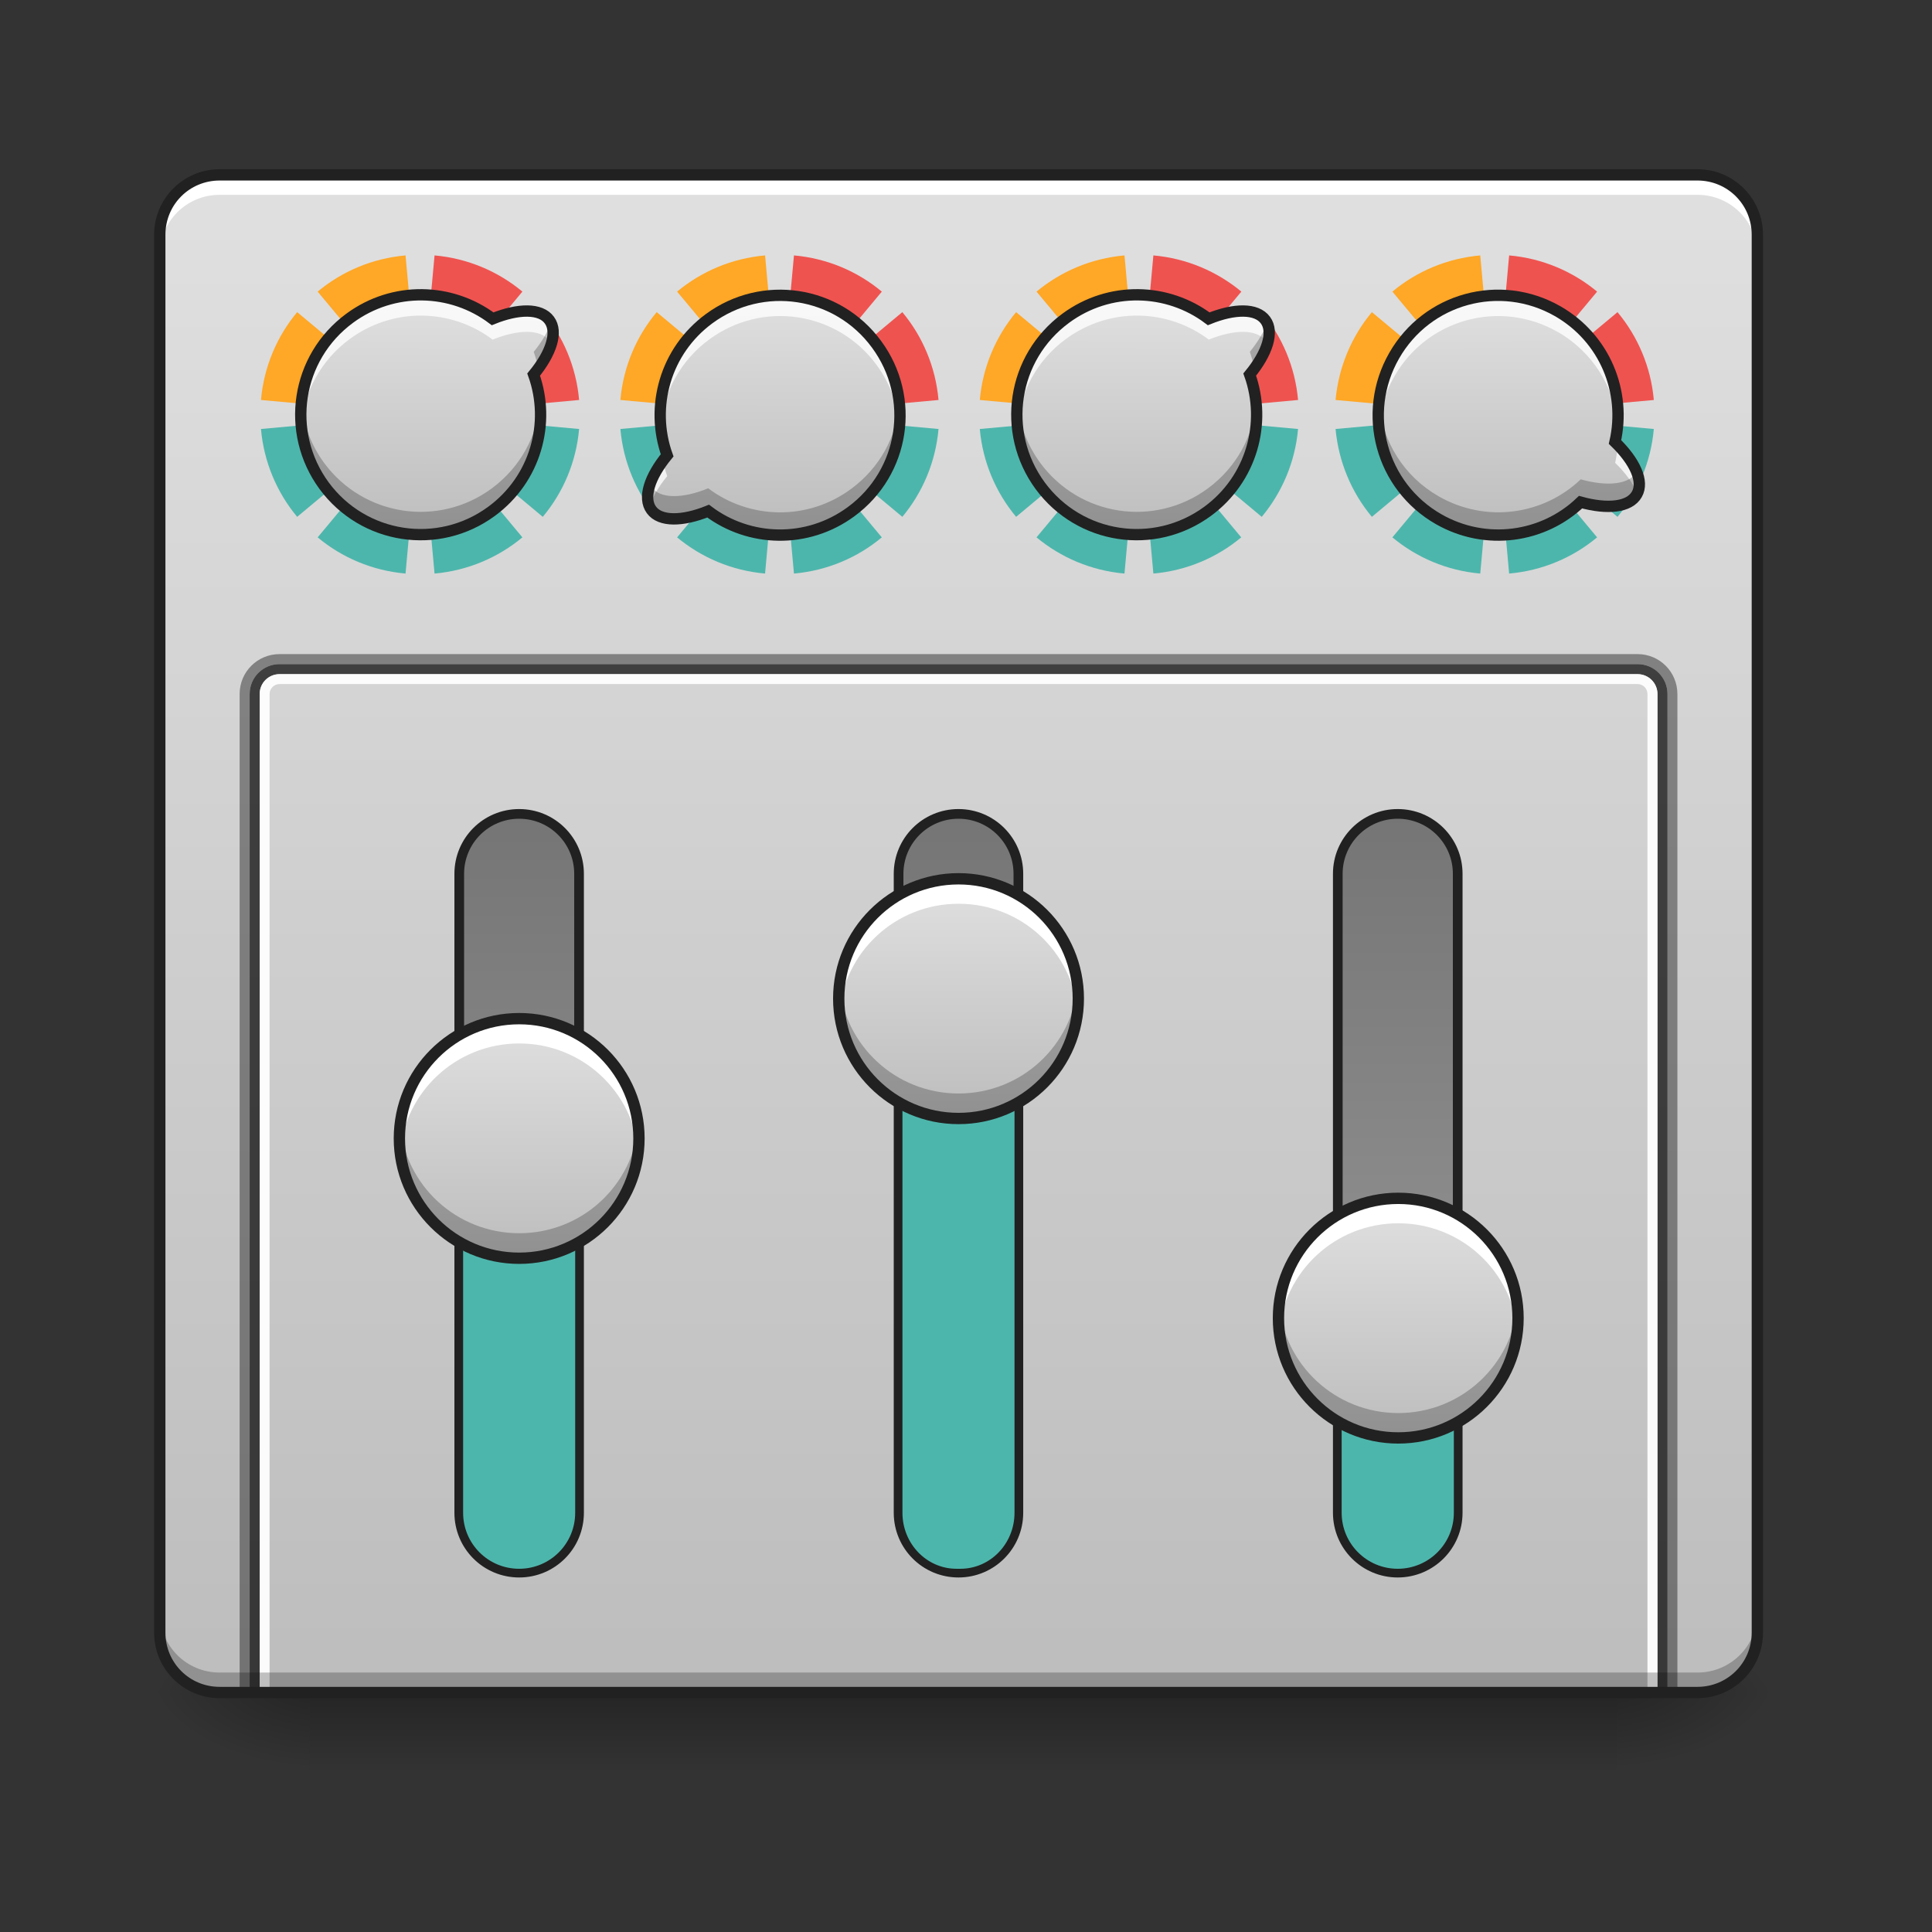 <?xml version="1.0" encoding="UTF-8"?>
<svg xmlns="http://www.w3.org/2000/svg" xmlns:xlink="http://www.w3.org/1999/xlink" width="64pt" height="64pt" viewBox="0 0 64 64" version="1.1">
<rect x="0" y="0" width="64" height="64" fill="#333333" stroke="none"/>
<defs>
<linearGradient id="linear0" gradientUnits="userSpaceOnUse" x1="254" y1="233.5" x2="254" y2="254.667" gradientTransform="matrix(0.125,0,0,0.125,-0,26.878)">
<stop offset="0" style="stop-color:rgb(0%,0%,0%);stop-opacity:0.275;"/>
<stop offset="1" style="stop-color:rgb(0%,0%,0%);stop-opacity:0;"/>
</linearGradient>
<radialGradient id="radial0" gradientUnits="userSpaceOnUse" cx="450.909" cy="189.579" fx="450.909" fy="189.579" r="21.167" gradientTransform="matrix(0,-0.156,-0.281,-0,106.246,127.191)">
<stop offset="0" style="stop-color:rgb(0%,0%,0%);stop-opacity:0.314;"/>
<stop offset="0.222" style="stop-color:rgb(0%,0%,0%);stop-opacity:0.275;"/>
<stop offset="1" style="stop-color:rgb(0%,0%,0%);stop-opacity:0;"/>
</radialGradient>
<radialGradient id="radial1" gradientUnits="userSpaceOnUse" cx="450.909" cy="189.579" fx="450.909" fy="189.579" r="21.167" gradientTransform="matrix(-0,0.156,0.281,0,-42.409,-15.055)">
<stop offset="0" style="stop-color:rgb(0%,0%,0%);stop-opacity:0.314;"/>
<stop offset="0.222" style="stop-color:rgb(0%,0%,0%);stop-opacity:0.275;"/>
<stop offset="1" style="stop-color:rgb(0%,0%,0%);stop-opacity:0;"/>
</radialGradient>
<radialGradient id="radial2" gradientUnits="userSpaceOnUse" cx="450.909" cy="189.579" fx="450.909" fy="189.579" r="21.167" gradientTransform="matrix(-0,-0.156,0.281,-0,-42.409,127.191)">
<stop offset="0" style="stop-color:rgb(0%,0%,0%);stop-opacity:0.314;"/>
<stop offset="0.222" style="stop-color:rgb(0%,0%,0%);stop-opacity:0.275;"/>
<stop offset="1" style="stop-color:rgb(0%,0%,0%);stop-opacity:0;"/>
</radialGradient>
<radialGradient id="radial3" gradientUnits="userSpaceOnUse" cx="450.909" cy="189.579" fx="450.909" fy="189.579" r="21.167" gradientTransform="matrix(0,0.156,-0.281,0,106.246,-15.055)">
<stop offset="0" style="stop-color:rgb(0%,0%,0%);stop-opacity:0.314;"/>
<stop offset="0.222" style="stop-color:rgb(0%,0%,0%);stop-opacity:0.275;"/>
<stop offset="1" style="stop-color:rgb(0%,0%,0%);stop-opacity:0;"/>
</radialGradient>
<linearGradient id="linear1" gradientUnits="userSpaceOnUse" x1="254" y1="-168.667" x2="254" y2="233.5" gradientTransform="matrix(0.125,0,0,0.125,0,26.878)">
<stop offset="0" style="stop-color:rgb(87.843%,87.843%,87.843%);stop-opacity:1;"/>
<stop offset="1" style="stop-color:rgb(74.118%,74.118%,74.118%);stop-opacity:1;"/>
</linearGradient>
<linearGradient id="linear2" gradientUnits="userSpaceOnUse" x1="63.5" y1="170" x2="338.15" y2="170" gradientTransform="matrix(0.732,0,-0,1,-248.241,-32.417)">
<stop offset="0" style="stop-color:rgb(61.961%,61.961%,61.961%);stop-opacity:1;"/>
<stop offset="1" style="stop-color:rgb(45.882%,45.882%,45.882%);stop-opacity:1;"/>
</linearGradient>
<linearGradient id="linear3" gradientUnits="userSpaceOnUse" x1="63.5" y1="170" x2="338.15" y2="170" gradientTransform="matrix(0.732,0,-0,1,-248.241,200.417)">
<stop offset="0" style="stop-color:rgb(61.961%,61.961%,61.961%);stop-opacity:1;"/>
<stop offset="1" style="stop-color:rgb(45.882%,45.882%,45.882%);stop-opacity:1;"/>
</linearGradient>
<linearGradient id="linear4" gradientUnits="userSpaceOnUse" x1="63.5" y1="170" x2="338.15" y2="170" gradientTransform="matrix(0.732,0,-0,1,-248.241,84)">
<stop offset="0" style="stop-color:rgb(61.961%,61.961%,61.961%);stop-opacity:1;"/>
<stop offset="1" style="stop-color:rgb(45.882%,45.882%,45.882%);stop-opacity:1;"/>
</linearGradient>
<linearGradient id="linear5" gradientUnits="userSpaceOnUse" x1="315.101" y1="144.333" x2="277.473" y2="195.484" gradientTransform="matrix(0.101,-0.074,0.074,0.101,-28.497,18.569)">
<stop offset="0" style="stop-color:rgb(87.843%,87.843%,87.843%);stop-opacity:1;"/>
<stop offset="1" style="stop-color:rgb(74.118%,74.118%,74.118%);stop-opacity:1;"/>
</linearGradient>
<linearGradient id="linear6" gradientUnits="userSpaceOnUse" x1="328.083" y1="154.125" x2="264.583" y2="154.125" gradientTransform="matrix(0,-0.125,0.125,0,-4.052,74.756)">
<stop offset="0" style="stop-color:rgb(87.843%,87.843%,87.843%);stop-opacity:1;"/>
<stop offset="1" style="stop-color:rgb(74.118%,74.118%,74.118%);stop-opacity:1;"/>
</linearGradient>
<linearGradient id="linear7" gradientUnits="userSpaceOnUse" x1="328.083" y1="154.125" x2="264.583" y2="154.125" gradientTransform="matrix(0,-0.125,0.125,0,10.501,70.125)">
<stop offset="0" style="stop-color:rgb(87.843%,87.843%,87.843%);stop-opacity:1;"/>
<stop offset="1" style="stop-color:rgb(74.118%,74.118%,74.118%);stop-opacity:1;"/>
</linearGradient>
<linearGradient id="linear8" gradientUnits="userSpaceOnUse" x1="328.083" y1="154.125" x2="264.583" y2="154.125" gradientTransform="matrix(0,-0.125,0.125,0,25.068,80.71)">
<stop offset="0" style="stop-color:rgb(87.843%,87.843%,87.843%);stop-opacity:1;"/>
<stop offset="1" style="stop-color:rgb(74.118%,74.118%,74.118%);stop-opacity:1;"/>
</linearGradient>
<linearGradient id="linear9" gradientUnits="userSpaceOnUse" x1="279.843" y1="197.51" x2="317.472" y2="146.359" gradientTransform="matrix(-0.101,0.074,-0.074,-0.101,68.278,8.92)">
<stop offset="0" style="stop-color:rgb(87.843%,87.843%,87.843%);stop-opacity:1;"/>
<stop offset="1" style="stop-color:rgb(74.118%,74.118%,74.118%);stop-opacity:1;"/>
</linearGradient>
<linearGradient id="linear10" gradientUnits="userSpaceOnUse" x1="313.713" y1="143.312" x2="276.084" y2="194.462" gradientTransform="matrix(0.101,-0.074,0.074,0.101,-4.775,18.569)">
<stop offset="0" style="stop-color:rgb(87.843%,87.843%,87.843%);stop-opacity:1;"/>
<stop offset="1" style="stop-color:rgb(74.118%,74.118%,74.118%);stop-opacity:1;"/>
</linearGradient>
<linearGradient id="linear11" gradientUnits="userSpaceOnUse" x1="278.665" y1="143.332" x2="310.16" y2="198.471" gradientTransform="matrix(0.109,0.062,-0.062,0.109,28.005,-23.076)">
<stop offset="0" style="stop-color:rgb(87.843%,87.843%,87.843%);stop-opacity:1;"/>
<stop offset="1" style="stop-color:rgb(74.118%,74.118%,74.118%);stop-opacity:1;"/>
</linearGradient>
</defs>
<g id="surface1">
<path style=" stroke:none;fill-rule:nonzero;fill:url(#linear0);" d="M 10.254 56.066 L 53.582 56.066 L 53.582 58.715 L 10.254 58.715 Z M 10.254 56.066 "/>
<path style=" stroke:none;fill-rule:nonzero;fill:url(#radial0);" d="M 53.582 56.066 L 58.875 56.066 L 58.875 53.422 L 53.582 53.422 Z M 53.582 56.066 "/>
<path style=" stroke:none;fill-rule:nonzero;fill:url(#radial1);" d="M 10.254 56.066 L 4.961 56.066 L 4.961 58.715 L 10.254 58.715 Z M 10.254 56.066 "/>
<path style=" stroke:none;fill-rule:nonzero;fill:url(#radial2);" d="M 10.254 56.066 L 4.961 56.066 L 4.961 53.422 L 10.254 53.422 Z M 10.254 56.066 "/>
<path style=" stroke:none;fill-rule:nonzero;fill:url(#radial3);" d="M 53.582 56.066 L 58.875 56.066 L 58.875 58.715 L 53.582 58.715 Z M 53.582 56.066 "/>
<path style=" stroke:none;fill-rule:nonzero;fill:url(#linear1);" d="M 7.277 5.793 L 56.23 5.793 C 57.324 5.793 58.215 6.68 58.215 7.777 L 58.215 54.082 C 58.215 55.18 57.324 56.066 56.23 56.066 L 7.277 56.066 C 6.18 56.066 5.293 55.18 5.293 54.082 L 5.293 7.777 C 5.293 6.68 6.18 5.793 7.277 5.793 Z M 7.277 5.793 "/>
<path style=" stroke:none;fill-rule:nonzero;fill:rgb(100%,100%,100%);fill-opacity:1;" d="M 7.277 5.793 C 6.176 5.793 5.293 6.676 5.293 7.777 L 5.293 8.438 C 5.293 7.34 6.176 6.453 7.277 6.453 L 56.23 6.453 C 57.328 6.453 58.215 7.34 58.215 8.438 L 58.215 7.777 C 58.215 6.676 57.328 5.793 56.23 5.793 Z M 7.277 5.793 "/>
<path style="fill-rule:nonzero;fill:url(#linear2);stroke-width:2.567;stroke-linecap:round;stroke-linejoin:miter;stroke:rgb(12.941%,12.941%,12.941%);stroke-opacity:1;stroke-miterlimit:4;" d="M -185.868 121.707 L -16.54 121.707 C -7.76 121.707 -0.667 128.8 -0.667 137.581 C -0.667 146.361 -7.76 153.454 -16.54 153.454 L -185.868 153.454 C -194.648 153.454 -201.741 146.361 -201.741 137.581 C -201.741 128.8 -194.648 121.707 -185.868 121.707 Z M -185.868 121.707 " transform="matrix(0,-0.125,0.125,0,0,26.878)"/>
<path style="fill-rule:nonzero;fill:rgb(30.196%,71.373%,67.451%);fill-opacity:1;stroke-width:2.049;stroke-linecap:round;stroke-linejoin:miter;stroke:rgb(12.941%,12.941%,12.941%);stroke-opacity:1;stroke-miterlimit:4;" d="M -185.868 121.707 L -106.501 121.707 C -97.72 121.707 -90.627 128.8 -90.627 137.581 C -90.627 146.361 -97.72 153.454 -106.501 153.454 L -185.868 153.454 C -194.648 153.454 -201.741 146.361 -201.741 137.581 C -201.741 128.8 -194.648 121.707 -185.868 121.707 Z M -185.868 121.707 " transform="matrix(0,-0.125,0.125,0,0,26.878)"/>
<path style="fill-rule:nonzero;fill:url(#linear3);stroke-width:2.567;stroke-linecap:round;stroke-linejoin:miter;stroke:rgb(12.941%,12.941%,12.941%);stroke-opacity:1;stroke-miterlimit:4;" d="M -185.868 354.529 L -16.54 354.529 C -7.76 354.529 -0.667 361.653 -0.667 370.402 C -0.667 379.183 -7.76 386.307 -16.54 386.307 L -185.868 386.307 C -194.648 386.307 -201.741 379.183 -201.741 370.402 C -201.741 361.653 -194.648 354.529 -185.868 354.529 Z M -185.868 354.529 " transform="matrix(0,-0.125,0.125,0,0,26.878)"/>
<path style="fill-rule:nonzero;fill:url(#linear4);stroke-width:2.567;stroke-linecap:round;stroke-linejoin:miter;stroke:rgb(12.941%,12.941%,12.941%);stroke-opacity:1;stroke-miterlimit:4;" d="M -185.868 238.134 L -16.54 238.134 C -7.76 238.134 -0.667 245.227 -0.667 254.007 C -0.667 262.756 -7.76 269.88 -16.54 269.88 L -185.868 269.88 C -194.648 269.88 -201.741 262.756 -201.741 254.007 C -201.741 245.227 -194.648 238.134 -185.868 238.134 Z M -185.868 238.134 " transform="matrix(0,-0.125,0.125,0,0,26.878)"/>
<path style=" stroke:none;fill-rule:nonzero;fill:rgb(30.196%,71.373%,67.451%);fill-opacity:1;" d="M 25.82 13.73 L 20.551 14.211 C 20.648 15.312 21.082 16.32 21.75 17.121 Z M 25.82 13.73 L 29.891 17.121 C 30.559 16.32 30.992 15.312 31.09 14.211 Z M 25.82 13.73 L 26.301 19 C 27.406 18.902 28.41 18.469 29.211 17.801 Z M 25.82 13.73 L 22.43 17.801 C 23.234 18.469 24.238 18.902 25.344 19 Z M 25.82 13.73 "/>
<path style=" stroke:none;fill-rule:nonzero;fill:rgb(100%,65.49%,14.902%);fill-opacity:1;" d="M 25.344 8.461 C 24.238 8.559 23.234 8.992 22.43 9.66 L 25.801 13.703 L 25.801 13.492 Z M 21.754 10.34 C 21.082 11.141 20.648 12.148 20.551 13.25 L 25.801 13.727 L 25.801 13.711 Z M 21.754 10.34 "/>
<path style=" stroke:none;fill-rule:nonzero;fill:rgb(93.725%,32.549%,31.373%);fill-opacity:1;" d="M 26.301 8.461 L 25.82 13.73 L 31.09 13.25 C 30.992 12.148 30.559 11.141 29.891 10.34 L 25.82 13.73 L 29.211 9.66 C 28.41 8.992 27.406 8.559 26.301 8.461 Z M 25.82 13.73 L 25.801 13.492 L 25.801 13.703 L 25.82 13.73 L 25.801 13.711 L 25.801 13.727 Z M 25.82 13.73 "/>
<path style=" stroke:none;fill-rule:nonzero;fill:rgb(30.196%,71.373%,67.451%);fill-opacity:1;" d="M 37.727 13.73 L 32.457 14.211 C 32.555 15.312 32.992 16.32 33.66 17.121 Z M 37.727 13.73 L 41.797 17.121 C 42.465 16.32 42.902 15.312 43 14.211 Z M 37.727 13.73 L 38.207 19 C 39.312 18.902 40.316 18.469 41.117 17.801 Z M 37.727 13.73 L 34.336 17.801 C 35.141 18.469 36.145 18.902 37.25 19 Z M 37.727 13.73 "/>
<path style=" stroke:none;fill-rule:nonzero;fill:rgb(100%,65.49%,14.902%);fill-opacity:1;" d="M 37.25 8.461 C 36.145 8.559 35.141 8.992 34.336 9.66 L 37.707 13.703 L 37.707 13.492 Z M 33.66 10.34 C 32.992 11.141 32.555 12.148 32.457 13.25 L 37.707 13.727 L 37.707 13.711 Z M 33.66 10.34 "/>
<path style=" stroke:none;fill-rule:nonzero;fill:rgb(93.725%,32.549%,31.373%);fill-opacity:1;" d="M 38.207 8.461 L 37.727 13.73 L 43 13.25 C 42.902 12.148 42.465 11.141 41.797 10.34 L 37.727 13.73 L 41.121 9.66 C 40.316 8.992 39.312 8.559 38.207 8.461 Z M 37.727 13.73 L 37.707 13.492 L 37.707 13.703 L 37.727 13.73 L 37.707 13.711 L 37.707 13.727 Z M 37.727 13.73 "/>
<path style=" stroke:none;fill-rule:nonzero;fill:rgb(30.196%,71.373%,67.451%);fill-opacity:1;" d="M 49.516 13.73 L 44.242 14.211 C 44.344 15.312 44.777 16.32 45.445 17.121 Z M 49.516 13.73 L 53.582 17.121 C 54.25 16.32 54.688 15.312 54.785 14.211 Z M 49.516 13.73 L 49.992 19 C 51.098 18.902 52.102 18.469 52.906 17.801 Z M 49.516 13.73 L 46.125 17.801 C 46.926 18.469 47.93 18.902 49.035 19 Z M 49.516 13.73 "/>
<path style=" stroke:none;fill-rule:nonzero;fill:rgb(100%,65.49%,14.902%);fill-opacity:1;" d="M 49.035 8.461 C 47.93 8.559 46.926 8.992 46.125 9.66 L 49.492 13.703 L 49.492 13.492 Z M 45.445 10.34 C 44.777 11.141 44.344 12.148 44.242 13.25 L 49.492 13.727 L 49.492 13.711 Z M 45.445 10.34 "/>
<path style=" stroke:none;fill-rule:nonzero;fill:rgb(93.725%,32.549%,31.373%);fill-opacity:1;" d="M 49.992 8.461 L 49.516 13.73 L 54.785 13.25 C 54.688 12.148 54.25 11.141 53.582 10.34 L 49.516 13.73 L 52.906 9.66 C 52.102 8.992 51.098 8.559 49.992 8.461 Z M 49.516 13.73 L 49.492 13.492 L 49.492 13.703 L 49.516 13.73 L 49.492 13.711 L 49.492 13.727 Z M 49.516 13.73 "/>
<path style=" stroke:none;fill-rule:nonzero;fill:rgb(30.196%,71.373%,67.451%);fill-opacity:1;" d="M 13.914 13.73 L 8.645 14.211 C 8.742 15.312 9.176 16.32 9.844 17.121 Z M 13.914 13.73 L 17.98 17.121 C 18.652 16.32 19.086 15.312 19.184 14.211 Z M 13.914 13.73 L 14.395 19 C 15.496 18.902 16.5 18.469 17.305 17.801 Z M 13.914 13.73 L 10.523 17.801 C 11.324 18.469 12.328 18.902 13.434 19 Z M 13.914 13.73 "/>
<path style=" stroke:none;fill-rule:nonzero;fill:rgb(100%,65.49%,14.902%);fill-opacity:1;" d="M 13.434 8.461 C 12.328 8.559 11.324 8.992 10.523 9.66 L 13.891 13.703 L 13.891 13.492 Z M 9.844 10.34 C 9.176 11.141 8.742 12.148 8.645 13.25 L 13.891 13.727 L 13.891 13.711 Z M 9.844 10.34 "/>
<path style=" stroke:none;fill-rule:nonzero;fill:rgb(93.725%,32.549%,31.373%);fill-opacity:1;" d="M 14.395 8.461 L 13.914 13.73 L 19.184 13.25 C 19.086 12.148 18.652 11.141 17.984 10.34 L 13.914 13.73 L 17.305 9.66 C 16.504 8.992 15.496 8.559 14.395 8.461 Z M 13.914 13.73 L 13.891 13.492 L 13.891 13.703 L 13.914 13.73 L 13.891 13.711 L 13.891 13.727 Z M 13.914 13.73 "/>
<path style=" stroke:none;fill-rule:nonzero;fill:url(#linear5);" d="M 18.199 10.602 C 17.91 10.203 17.172 10.215 16.32 10.559 C 14.957 9.531 13.035 9.473 11.586 10.539 C 9.812 11.844 9.438 14.316 10.738 16.09 C 12.043 17.859 14.52 18.238 16.289 16.934 C 17.738 15.867 18.254 14.016 17.68 12.406 C 18.262 11.695 18.492 10.996 18.199 10.602 Z M 18.199 10.602 "/>
<path style=" stroke:none;fill-rule:nonzero;fill:url(#linear6);" d="M 13.23 37.711 C 13.23 35.52 15.008 33.742 17.199 33.742 C 19.391 33.742 21.168 35.52 21.168 37.711 C 21.168 39.902 19.391 41.68 17.199 41.68 C 15.008 41.68 13.23 39.902 13.23 37.711 Z M 13.23 37.711 "/>
<path style=" stroke:none;fill-rule:nonzero;fill:rgb(100%,100%,100%);fill-opacity:1;" d="M 17.199 33.906 C 15 33.906 13.23 35.676 13.23 37.875 C 13.23 37.988 13.234 38.098 13.242 38.207 C 13.41 36.164 15.113 34.566 17.199 34.566 C 19.285 34.566 20.988 36.164 21.156 38.207 C 21.164 38.098 21.168 37.988 21.168 37.875 C 21.168 35.676 19.398 33.906 17.199 33.906 Z M 17.199 33.906 "/>
<path style=" stroke:none;fill-rule:nonzero;fill:rgb(0%,0%,0%);fill-opacity:0.235;" d="M 17.199 41.516 C 15 41.516 13.23 39.746 13.23 37.547 C 13.23 37.434 13.234 37.324 13.242 37.215 C 13.41 39.258 15.113 40.852 17.199 40.852 C 19.285 40.852 20.988 39.258 21.156 37.215 C 21.164 37.324 21.168 37.434 21.168 37.547 C 21.168 39.746 19.398 41.516 17.199 41.516 Z M 17.199 41.516 "/>
<path style="fill:none;stroke-width:3;stroke-linecap:round;stroke-linejoin:miter;stroke:rgb(12.941%,12.941%,12.941%);stroke-opacity:1;stroke-miterlimit:4;" d="M 105.164 79.375 C 122.694 79.375 136.911 93.593 136.911 111.122 C 136.911 128.652 122.694 142.869 105.164 142.869 C 87.635 142.869 73.417 128.652 73.417 111.122 C 73.417 93.593 87.635 79.375 105.164 79.375 Z M 105.164 79.375 " transform="matrix(0,-0.125,0.125,0,3.308,50.858)"/>
<path style="fill-rule:nonzero;fill:rgb(30.196%,71.373%,67.451%);fill-opacity:1;stroke-width:2.049;stroke-linecap:round;stroke-linejoin:miter;stroke:rgb(12.941%,12.941%,12.941%);stroke-opacity:1;stroke-miterlimit:4;" d="M -185.868 238.134 L -53.568 238.134 C -44.819 238.134 -37.695 245.008 -37.695 253.476 L -37.695 254.507 C -37.695 263.006 -44.819 269.88 -53.568 269.88 L -185.868 269.88 C -194.648 269.88 -201.741 263.006 -201.741 254.507 L -201.741 253.476 C -201.741 245.008 -194.648 238.134 -185.868 238.134 Z M -185.868 238.134 " transform="matrix(0,-0.125,0.125,0,0,26.878)"/>
<path style=" stroke:none;fill-rule:nonzero;fill:url(#linear7);" d="M 27.785 33.078 C 27.785 30.887 29.562 29.109 31.754 29.109 C 33.945 29.109 35.723 30.887 35.723 33.078 C 35.723 35.273 33.945 37.051 31.754 37.051 C 29.562 37.051 27.785 35.273 27.785 33.078 Z M 27.785 33.078 "/>
<path style=" stroke:none;fill-rule:nonzero;fill:rgb(100%,100%,100%);fill-opacity:1;" d="M 31.754 29.277 C 29.555 29.277 27.785 31.047 27.785 33.246 C 27.785 33.355 27.789 33.469 27.797 33.574 C 27.965 31.531 29.664 29.938 31.754 29.938 C 33.84 29.938 35.543 31.531 35.707 33.574 C 35.719 33.469 35.723 33.355 35.723 33.246 C 35.723 31.047 33.953 29.277 31.754 29.277 Z M 31.754 29.277 "/>
<path style=" stroke:none;fill-rule:nonzero;fill:rgb(0%,0%,0%);fill-opacity:0.235;" d="M 31.754 36.883 C 29.555 36.883 27.785 35.113 27.785 32.914 C 27.785 32.805 27.789 32.691 27.797 32.582 C 27.965 34.625 29.664 36.223 31.754 36.223 C 33.84 36.223 35.543 34.625 35.707 32.582 C 35.719 32.691 35.723 32.805 35.723 32.914 C 35.723 35.113 33.953 36.883 31.754 36.883 Z M 31.754 36.883 "/>
<path style="fill:none;stroke-width:3;stroke-linecap:round;stroke-linejoin:miter;stroke:rgb(12.941%,12.941%,12.941%);stroke-opacity:1;stroke-miterlimit:4;" d="M 105.182 79.385 C 122.711 79.385 136.928 93.602 136.928 111.132 C 136.928 128.662 122.711 142.879 105.182 142.879 C 87.621 142.879 73.403 128.662 73.403 111.132 C 73.403 93.602 87.621 79.385 105.182 79.385 Z M 105.182 79.385 " transform="matrix(0,-0.125,0.125,0,17.861,46.227)"/>
<path style="fill-rule:nonzero;fill:rgb(30.196%,71.373%,67.451%);fill-opacity:1;stroke-width:2.049;stroke-linecap:round;stroke-linejoin:miter;stroke:rgb(12.941%,12.941%,12.941%);stroke-opacity:1;stroke-miterlimit:4;" d="M -185.868 354.529 L -143.528 354.529 C -134.779 354.529 -127.655 361.653 -127.655 370.402 C -127.655 379.183 -134.779 386.307 -143.528 386.307 L -185.868 386.307 C -194.648 386.307 -201.741 379.183 -201.741 370.402 C -201.741 361.653 -194.648 354.529 -185.868 354.529 Z M -185.868 354.529 " transform="matrix(0,-0.125,0.125,0,0,26.878)"/>
<path style=" stroke:none;fill-rule:nonzero;fill:url(#linear8);" d="M 42.352 43.664 C 42.352 41.473 44.129 39.695 46.32 39.695 C 48.512 39.695 50.289 41.473 50.289 43.664 C 50.289 45.855 48.512 47.633 46.32 47.633 C 44.129 47.633 42.352 45.855 42.352 43.664 Z M 42.352 43.664 "/>
<path style=" stroke:none;fill-rule:nonzero;fill:rgb(100%,100%,100%);fill-opacity:1;" d="M 46.32 39.859 C 44.121 39.859 42.352 41.633 42.352 43.828 C 42.352 43.941 42.355 44.051 42.363 44.16 C 42.531 42.117 44.234 40.523 46.32 40.523 C 48.406 40.523 50.109 42.117 50.277 44.16 C 50.285 44.051 50.289 43.941 50.289 43.828 C 50.289 41.633 48.52 39.859 46.32 39.859 Z M 46.32 39.859 "/>
<path style=" stroke:none;fill-rule:nonzero;fill:rgb(0%,0%,0%);fill-opacity:0.235;" d="M 46.32 47.469 C 44.121 47.469 42.352 45.699 42.352 43.5 C 42.352 43.387 42.355 43.277 42.363 43.168 C 42.531 45.211 44.234 46.809 46.32 46.809 C 48.406 46.809 50.109 45.211 50.277 43.168 C 50.285 43.277 50.289 43.387 50.289 43.5 C 50.289 45.699 48.52 47.469 46.32 47.469 Z M 46.32 47.469 "/>
<path style="fill:none;stroke-width:3;stroke-linecap:round;stroke-linejoin:miter;stroke:rgb(12.941%,12.941%,12.941%);stroke-opacity:1;stroke-miterlimit:4;" d="M 105.169 79.379 C 122.699 79.379 136.916 93.596 136.916 111.126 C 136.916 128.655 122.699 142.873 105.169 142.873 C 87.64 142.873 73.422 128.655 73.422 111.126 C 73.422 93.596 87.64 79.379 105.169 79.379 Z M 105.169 79.379 " transform="matrix(0,-0.125,0.125,0,32.428,56.811)"/>
<path style=" stroke:none;fill-rule:nonzero;fill:rgb(0%,0%,0%);fill-opacity:0.392;" d="M 9.262 21.668 C 8.527 21.668 7.938 22.258 7.938 22.992 L 7.938 56.234 L 8.27 56.234 L 8.27 22.992 C 8.27 22.441 8.711 22 9.262 22 L 54.246 22 C 54.793 22 55.238 22.441 55.238 22.992 L 55.238 56.234 L 55.566 56.234 L 55.566 22.992 C 55.566 22.258 54.977 21.668 54.246 21.668 Z M 9.262 21.668 "/>
<path style=" stroke:none;fill-rule:nonzero;fill:rgb(0%,0%,0%);fill-opacity:0.706;" d="M 9.262 22 C 8.711 22 8.27 22.441 8.27 22.992 L 8.27 56.234 L 8.602 56.234 L 8.602 22.992 C 8.602 22.625 8.895 22.332 9.262 22.332 L 54.246 22.332 C 54.609 22.332 54.906 22.625 54.906 22.992 L 54.906 56.234 L 55.238 56.234 L 55.238 22.992 C 55.238 22.441 54.793 22 54.246 22 Z M 9.262 22 "/>
<path style=" stroke:none;fill-rule:nonzero;fill:rgb(100%,100%,100%);fill-opacity:0.941;" d="M 9.262 22.332 C 8.895 22.332 8.602 22.625 8.602 22.992 L 8.602 56.234 L 8.93 56.234 L 8.93 22.992 C 8.93 22.809 9.078 22.66 9.262 22.66 L 54.246 22.66 C 54.43 22.66 54.574 22.809 54.574 22.992 L 54.574 56.234 L 54.906 56.234 L 54.906 22.992 C 54.906 22.625 54.609 22.332 54.246 22.332 Z M 9.262 22.332 "/>
<path style=" stroke:none;fill-rule:nonzero;fill:rgb(0%,0%,0%);fill-opacity:0.235;" d="M 7.277 56.066 C 6.176 56.066 5.293 55.184 5.293 54.082 L 5.293 53.422 C 5.293 54.52 6.176 55.406 7.277 55.406 L 56.23 55.406 C 57.328 55.406 58.215 54.52 58.215 53.422 L 58.215 54.082 C 58.215 55.184 57.328 56.066 56.23 56.066 Z M 7.277 56.066 "/>
<path style=" stroke:none;fill-rule:nonzero;fill:url(#linear9);" d="M 21.582 16.891 C 21.871 17.285 22.609 17.273 23.461 16.93 C 24.824 17.957 26.746 18.016 28.195 16.949 C 29.969 15.648 30.344 13.172 29.039 11.402 C 27.738 9.629 25.262 9.254 23.492 10.555 C 22.043 11.621 21.527 13.473 22.102 15.082 C 21.52 15.793 21.289 16.492 21.582 16.891 Z M 21.582 16.891 "/>
<path style=" stroke:none;fill-rule:nonzero;fill:url(#linear10);" d="M 41.922 10.602 C 41.629 10.203 40.895 10.215 40.043 10.559 C 38.68 9.531 36.758 9.473 35.309 10.539 C 33.535 11.844 33.16 14.316 34.461 16.09 C 35.766 17.859 38.238 18.238 40.012 16.934 C 41.461 15.867 41.977 14.016 41.402 12.406 C 41.984 11.695 42.215 10.996 41.922 10.602 Z M 41.922 10.602 "/>
<path style=" stroke:none;fill-rule:nonzero;fill:rgb(12.941%,12.941%,12.941%);fill-opacity:1;" d="M 7.277 5.605 C 6.078 5.605 5.105 6.578 5.105 7.777 L 5.105 54.082 C 5.105 55.285 6.078 56.254 7.277 56.254 L 56.23 56.254 C 57.43 56.254 58.402 55.285 58.402 54.082 L 58.402 7.777 C 58.402 6.578 57.43 5.605 56.23 5.605 Z M 7.277 5.98 L 56.23 5.98 C 57.227 5.98 58.027 6.777 58.027 7.777 L 58.027 54.082 C 58.027 55.082 57.227 55.879 56.23 55.879 L 7.277 55.879 C 6.277 55.879 5.48 55.082 5.48 54.082 L 5.48 7.777 C 5.48 6.777 6.277 5.98 7.277 5.98 Z M 7.277 5.98 "/>
<path style=" stroke:none;fill-rule:nonzero;fill:url(#linear11);" d="M 54.227 16.375 C 54.473 15.949 54.164 15.281 53.504 14.641 C 53.887 12.977 53.164 11.199 51.602 10.305 C 49.691 9.215 47.277 9.875 46.188 11.781 C 45.094 13.691 45.754 16.109 47.664 17.199 C 49.227 18.09 51.129 17.812 52.363 16.633 C 53.254 16.879 53.984 16.805 54.227 16.375 Z M 54.227 16.375 "/>
<path style=" stroke:none;fill-rule:nonzero;fill:rgb(100%,100%,100%);fill-opacity:0.784;" d="M 13.984 9.766 C 13.152 9.754 12.309 10.004 11.586 10.539 C 10.426 11.395 9.863 12.75 9.98 14.082 C 10.074 12.984 10.625 11.938 11.586 11.23 C 13.035 10.164 14.957 10.223 16.32 11.25 C 17.172 10.906 17.91 10.895 18.199 11.289 C 18.227 11.324 18.246 11.359 18.262 11.398 C 18.363 11.082 18.348 10.801 18.199 10.602 C 17.91 10.203 17.172 10.215 16.32 10.559 C 15.637 10.047 14.816 9.773 13.984 9.766 Z M 17.82 12.914 C 17.777 12.973 17.73 13.035 17.68 13.098 C 17.793 13.418 17.863 13.75 17.895 14.086 C 17.93 13.695 17.906 13.301 17.82 12.914 Z M 17.82 12.914 "/>
<path style=" stroke:none;fill-rule:nonzero;fill:rgb(100%,100%,100%);fill-opacity:0.784;" d="M 25.875 9.781 C 25.047 9.773 24.211 10.027 23.492 10.555 C 22.332 11.41 21.77 12.766 21.887 14.094 C 21.984 13 22.531 11.953 23.492 11.246 C 25.262 9.941 27.738 10.32 29.039 12.09 C 29.488 12.703 29.738 13.398 29.801 14.098 C 29.883 13.172 29.637 12.211 29.039 11.402 C 28.266 10.348 27.082 9.789 25.875 9.781 Z M 21.957 15.266 C 21.527 15.852 21.348 16.41 21.516 16.781 C 21.613 16.473 21.812 16.125 22.102 15.773 C 22.043 15.605 21.996 15.438 21.957 15.266 Z M 21.957 15.266 "/>
<path style=" stroke:none;fill-rule:nonzero;fill:rgb(100%,100%,100%);fill-opacity:0.784;" d="M 37.707 9.766 C 36.875 9.754 36.031 10.004 35.309 10.539 C 34.148 11.395 33.586 12.75 33.703 14.082 C 33.797 12.984 34.348 11.934 35.309 11.23 C 36.758 10.164 38.68 10.223 40.043 11.25 C 40.895 10.906 41.629 10.895 41.922 11.289 C 41.949 11.324 41.969 11.359 41.984 11.398 C 42.082 11.082 42.07 10.801 41.922 10.602 C 41.629 10.203 40.895 10.215 40.043 10.559 C 39.359 10.047 38.539 9.773 37.707 9.766 Z M 41.543 12.914 C 41.5 12.973 41.453 13.035 41.402 13.098 C 41.516 13.418 41.586 13.75 41.617 14.086 C 41.648 13.695 41.625 13.301 41.543 12.914 Z M 41.543 12.914 "/>
<path style=" stroke:none;fill-rule:nonzero;fill:rgb(100%,100%,100%);fill-opacity:0.784;" d="M 49.621 9.777 C 48.25 9.781 46.918 10.5 46.188 11.781 C 45.77 12.516 45.605 13.32 45.676 14.098 C 45.723 13.543 45.891 12.992 46.188 12.473 C 47.277 10.562 49.691 9.906 51.602 10.996 C 52.777 11.668 53.48 12.844 53.59 14.09 C 53.719 12.598 52.992 11.102 51.602 10.305 C 50.973 9.949 50.293 9.777 49.621 9.777 Z M 53.594 14.73 C 53.578 14.934 53.547 15.133 53.504 15.332 C 53.863 15.68 54.117 16.039 54.238 16.359 C 54.453 15.953 54.184 15.336 53.594 14.73 Z M 53.594 14.73 "/>
<path style=" stroke:none;fill-rule:nonzero;fill:rgb(0%,0%,0%);fill-opacity:0.235;" d="M 18.25 10.684 C 18.152 10.984 17.957 11.316 17.68 11.656 C 17.746 11.836 17.793 12.023 17.832 12.207 C 18.266 11.613 18.438 11.051 18.25 10.684 Z M 9.984 13.359 C 9.895 14.297 10.137 15.266 10.738 16.09 C 12.043 17.859 14.52 18.238 16.289 16.934 C 17.457 16.074 18.02 14.703 17.891 13.363 C 17.789 14.445 17.238 15.48 16.289 16.18 C 14.52 17.484 12.043 17.105 10.738 15.336 C 10.297 14.734 10.047 14.051 9.984 13.359 Z M 9.984 13.359 "/>
<path style=" stroke:none;fill-rule:nonzero;fill:rgb(0%,0%,0%);fill-opacity:0.235;" d="M 21.891 13.375 C 21.852 13.758 21.871 14.145 21.949 14.527 C 21.996 14.461 22.047 14.395 22.102 14.328 C 21.988 14.016 21.922 13.695 21.891 13.375 Z M 29.797 13.375 C 29.695 14.461 29.145 15.496 28.195 16.195 C 26.746 17.266 24.824 17.203 23.461 16.176 C 22.609 16.523 21.871 16.531 21.582 16.137 C 21.562 16.109 21.543 16.082 21.531 16.051 C 21.418 16.387 21.426 16.68 21.582 16.891 C 21.871 17.285 22.609 17.273 23.461 16.93 C 24.824 17.957 26.746 18.016 28.195 16.949 C 29.363 16.09 29.926 14.719 29.797 13.375 Z M 29.797 13.375 "/>
<path style=" stroke:none;fill-rule:nonzero;fill:rgb(0%,0%,0%);fill-opacity:0.235;" d="M 41.973 10.684 C 41.875 10.984 41.676 11.316 41.402 11.656 C 41.465 11.836 41.516 12.023 41.555 12.207 C 41.988 11.613 42.16 11.051 41.973 10.684 Z M 33.703 13.359 C 33.617 14.297 33.859 15.266 34.461 16.09 C 35.766 17.859 38.238 18.238 40.012 16.934 C 41.18 16.074 41.742 14.703 41.613 13.363 C 41.512 14.445 40.961 15.48 40.012 16.18 C 38.238 17.484 35.766 17.105 34.461 15.336 C 34.02 14.734 33.77 14.051 33.703 13.359 Z M 33.703 13.359 "/>
<path style=" stroke:none;fill-rule:nonzero;fill:rgb(0%,0%,0%);fill-opacity:0.235;" d="M 53.586 13.371 C 53.57 13.543 53.543 13.715 53.504 13.887 C 53.535 13.918 53.566 13.953 53.598 13.984 C 53.609 13.777 53.605 13.574 53.586 13.371 Z M 45.68 13.375 C 45.535 14.883 46.262 16.398 47.664 17.199 C 49.227 18.09 51.129 17.812 52.363 16.633 C 53.254 16.879 53.984 16.805 54.227 16.375 C 54.344 16.172 54.336 15.914 54.223 15.633 C 53.973 16.051 53.246 16.125 52.363 15.879 C 51.129 17.059 49.227 17.336 47.664 16.445 C 46.496 15.777 45.797 14.617 45.68 13.375 Z M 45.68 13.375 "/>
<path style="fill:none;stroke-width:3;stroke-linecap:round;stroke-linejoin:miter;stroke:rgb(12.941%,12.941%,12.941%);stroke-opacity:1;stroke-miterlimit:4;" d="M 145.58 -130.196 C 143.268 -133.383 137.362 -133.289 130.55 -130.539 C 119.645 -138.757 104.271 -139.226 92.679 -130.696 C 78.493 -120.259 75.493 -100.48 85.898 -86.294 C 96.335 -72.139 116.145 -69.108 130.3 -79.544 C 141.893 -88.075 146.017 -102.886 141.424 -115.759 C 146.08 -121.446 147.923 -127.04 145.58 -130.196 Z M 145.58 -130.196 " transform="matrix(0.125,0,0,0.125,0,26.878)"/>
<path style="fill:none;stroke-width:3;stroke-linecap:round;stroke-linejoin:miter;stroke:rgb(12.941%,12.941%,12.941%);stroke-opacity:1;stroke-miterlimit:4;" d="M 172.64 -79.888 C 174.952 -76.732 180.858 -76.826 187.67 -79.575 C 198.575 -71.357 213.948 -70.889 225.541 -79.419 C 239.727 -89.824 242.727 -109.635 232.29 -123.79 C 221.885 -137.976 202.074 -140.976 187.92 -130.571 C 176.327 -122.04 172.202 -107.229 176.796 -94.355 C 172.14 -88.668 170.296 -83.075 172.64 -79.888 Z M 172.64 -79.888 " transform="matrix(0.125,0,0,0.125,0,26.878)"/>
<path style="fill:none;stroke-width:3;stroke-linecap:round;stroke-linejoin:miter;stroke:rgb(12.941%,12.941%,12.941%);stroke-opacity:1;stroke-miterlimit:4;" d="M 335.343 -130.196 C 332.999 -133.383 327.125 -133.289 320.313 -130.539 C 309.408 -138.757 294.034 -139.226 282.442 -130.696 C 268.256 -120.259 265.256 -100.48 275.661 -86.294 C 286.098 -72.139 305.877 -69.108 320.063 -79.544 C 331.656 -88.075 335.78 -102.886 331.187 -115.759 C 335.843 -121.446 337.687 -127.04 335.343 -130.196 Z M 335.343 -130.196 " transform="matrix(0.125,0,0,0.125,0,26.878)"/>
<path style="fill:none;stroke-width:3;stroke-linecap:round;stroke-linejoin:miter;stroke:rgb(12.941%,12.941%,12.941%);stroke-opacity:1;stroke-miterlimit:4;" d="M 433.771 -84.013 C 435.74 -87.418 433.271 -92.762 427.99 -97.886 C 431.053 -111.197 425.272 -125.415 412.773 -132.57 C 397.493 -141.288 378.183 -136.008 369.465 -120.759 C 360.716 -105.479 365.996 -86.137 381.276 -77.419 C 393.775 -70.295 408.992 -72.514 418.866 -81.95 C 425.991 -79.982 431.834 -80.575 433.771 -84.013 Z M 433.771 -84.013 " transform="matrix(0.125,0,0,0.125,0,26.878)"/>
</g>
</svg>
